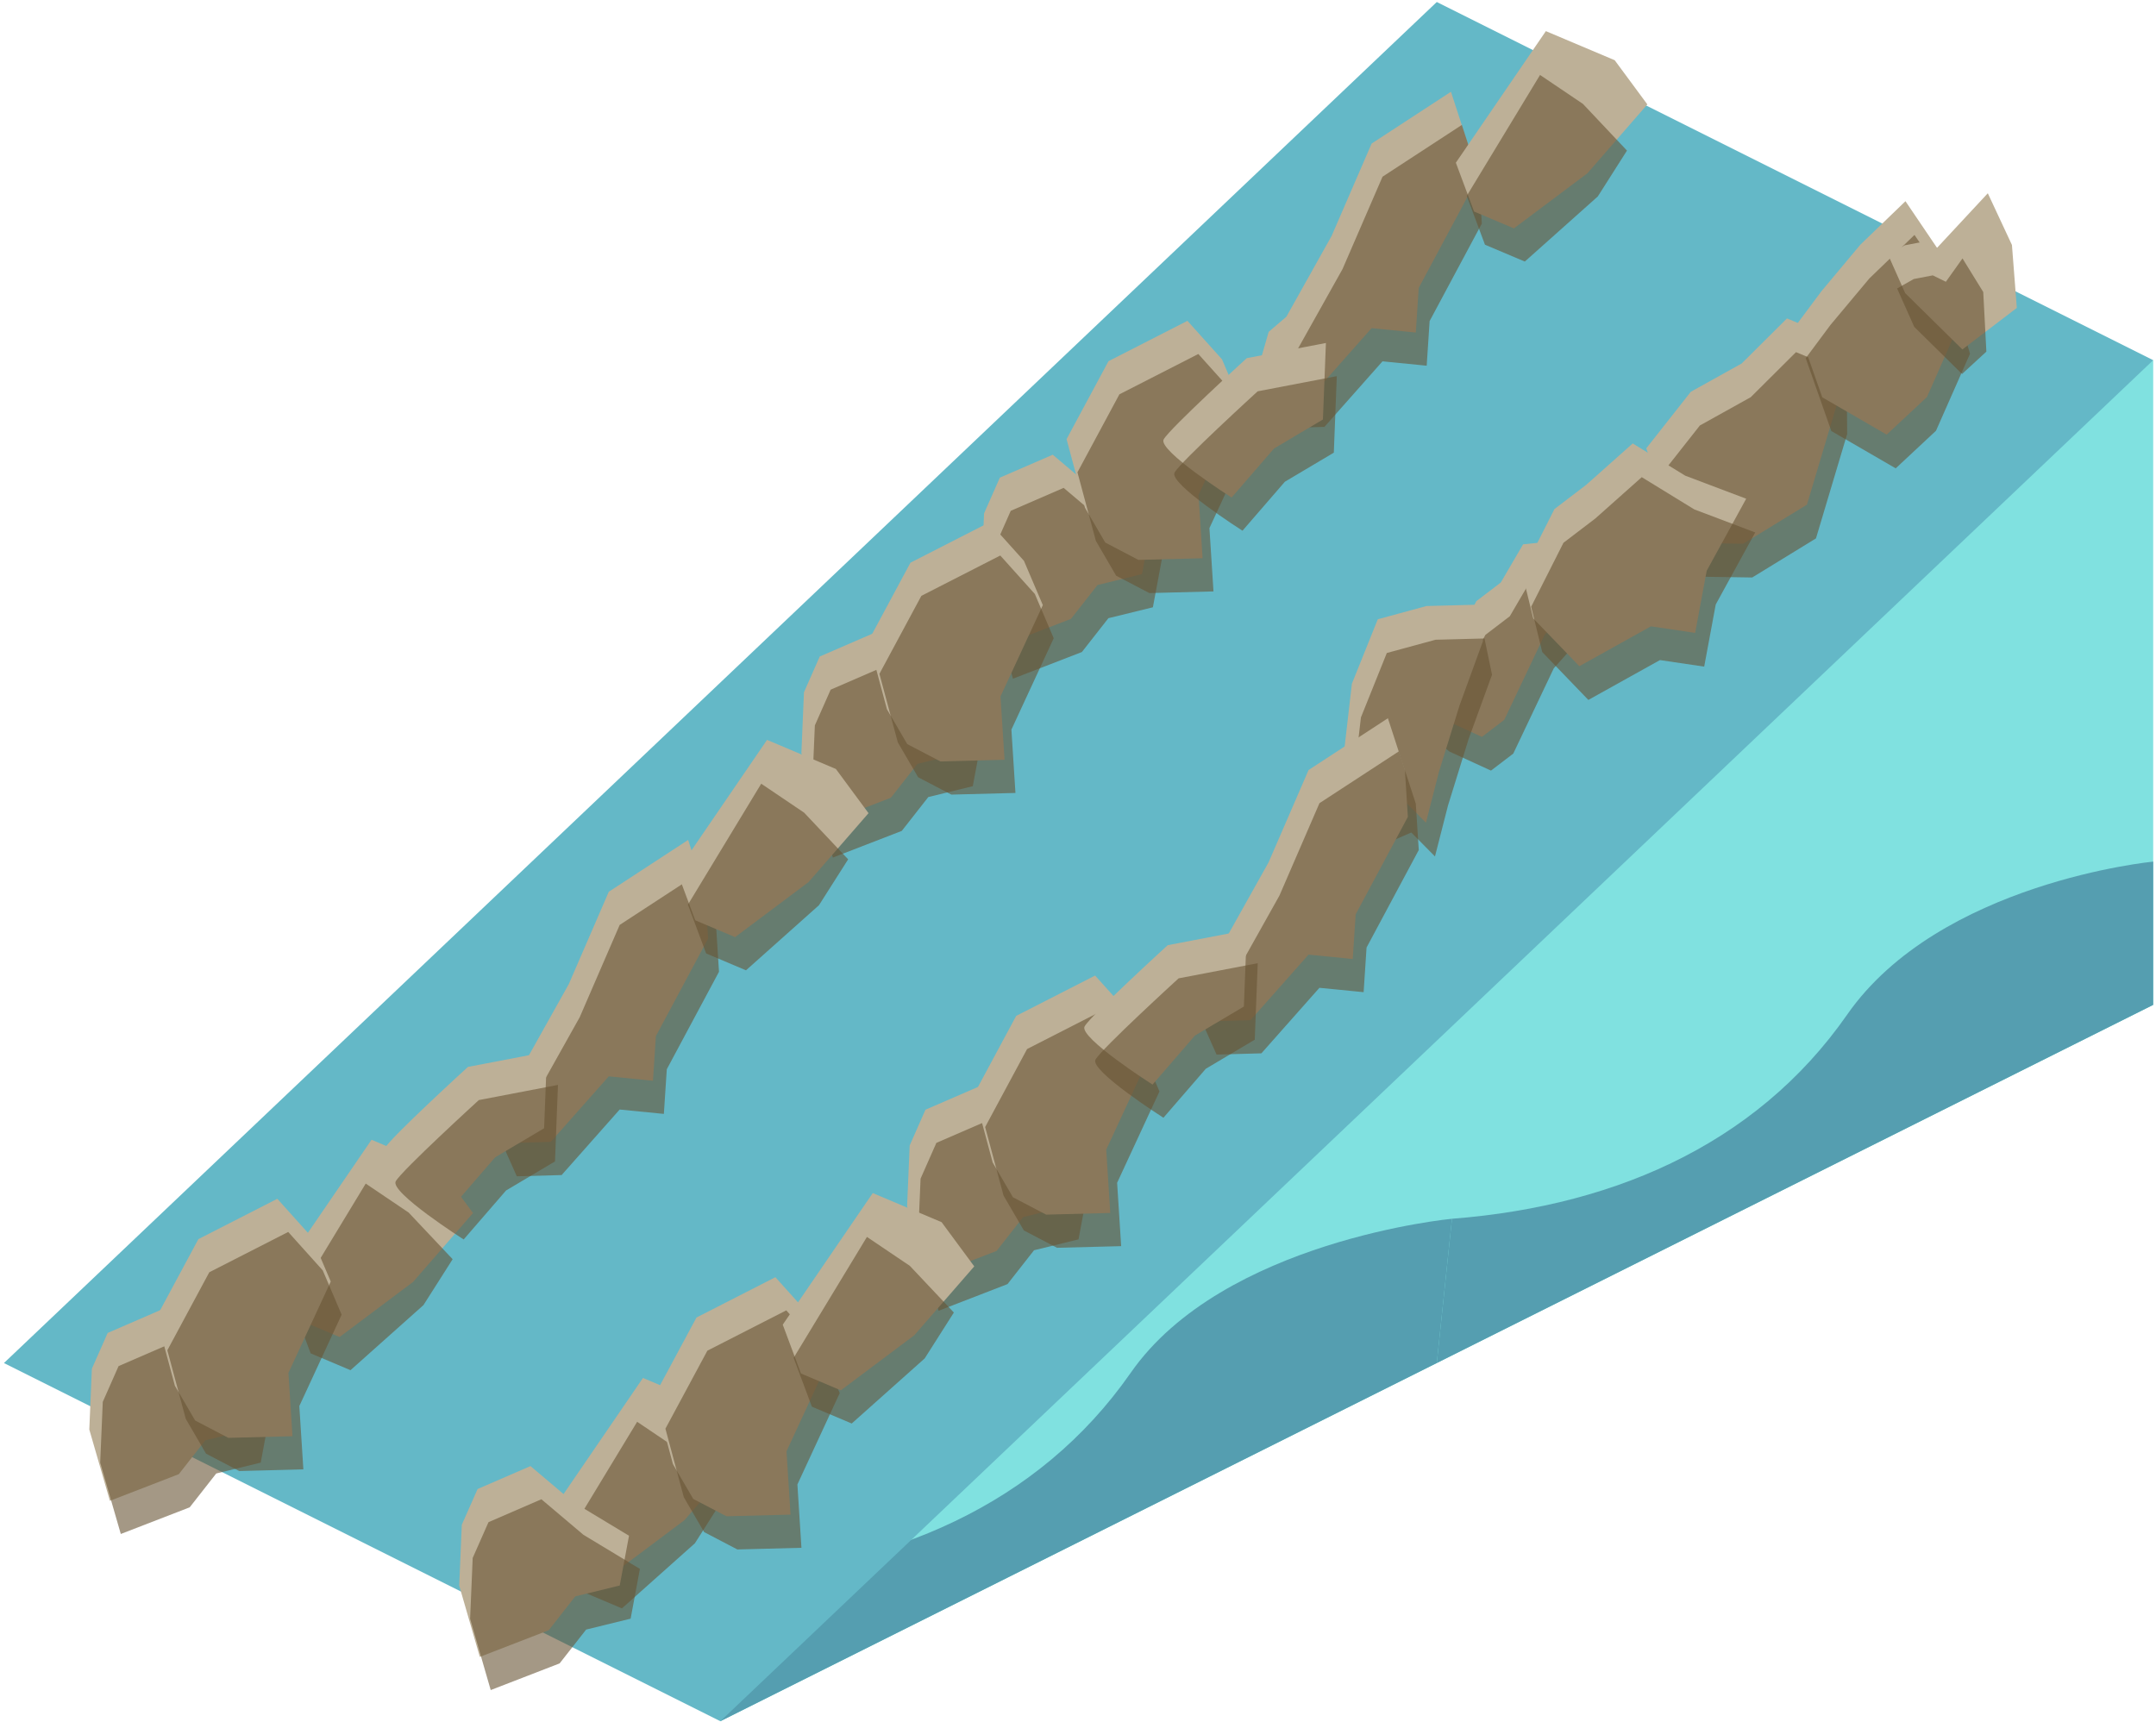 <?xml version="1.0" encoding="UTF-8" standalone="no"?><!DOCTYPE svg PUBLIC "-//W3C//DTD SVG 1.1//EN" "http://www.w3.org/Graphics/SVG/1.1/DTD/svg11.dtd"><svg width="100%" height="100%" viewBox="0 0 323 258" version="1.1" xmlns="http://www.w3.org/2000/svg" xmlns:xlink="http://www.w3.org/1999/xlink" xml:space="preserve" xmlns:serif="http://www.serif.com/" style="fill-rule:evenodd;clip-rule:evenodd;stroke-linejoin:round;stroke-miterlimit:1.414;"><g id="Sand_Ramp_RightUp_low-angle3"><path d="M215.25,107.632l107.331,-53.666l0,96.599l-107.331,53.665" style="fill:#80e1e0;"/><clipPath id="_clip1"><path d="M215.25,107.632l107.331,-53.666l0,96.599l-107.331,53.665"/></clipPath><g clip-path="url(#_clip1)"><path d="M322.581,129.098c0,0 -32.023,3.078 -45.85,22.926c-13.828,19.847 -36.003,29.26 -61.481,30.74c-25.477,1.48 -65.459,-69.042 -107.331,-53.666c-41.872,15.377 -13.212,68.526 -13.212,68.526l160.009,19.073l73.232,-47.349l-5.367,-40.25Z" style="fill:#559eb0;"/></g><path d="M215.25,204.23l10.733,-5.366l-118.064,59.032l0,-96.598l118.064,-59.032" style="fill:#80e1e0;"/><clipPath id="_clip2"><path d="M215.25,204.23l10.733,-5.366l-118.064,59.032l0,-96.598l118.064,-59.032"/></clipPath><g clip-path="url(#_clip2)"><path d="M217.526,182.61c0,0 -34.3,3.232 -48.127,23.079c-13.827,19.848 -36.003,29.261 -61.48,30.741c-25.478,1.479 -65.46,-69.043 -107.331,-53.666c-41.872,15.376 -13.212,68.526 -13.212,68.526l160.009,19.072l73.232,-47.349l-3.091,-40.403Z" style="fill:#559eb0;"/></g><path d="M322.581,53.966l-214.662,203.93l-107.331,-53.666l214.662,-203.929l107.331,53.665Z" style="fill:#64b8c7;"/><g><path d="M237.901,11.448l59.905,29.952l-70.601,54.71l-41.731,53.065l-107.336,93.652l-56.084,-28.042l215.847,-203.337" style="fill:#64b8c7;"/><g><path d="M275.376,59.977l-0.075,-9.125l-7.588,-3.141l-6.782,6.749l-7.62,4.239l-6.676,8.476l4.916,14.15l9.601,0.149l9.553,-5.858l4.671,-15.639Z" style="fill:#bdb097;"/><path d="M276.73,65.029l-0.075,-9.126l-7.588,-3.14l-6.783,6.749l-7.62,4.239l-6.676,8.475l4.916,14.151l9.602,0.149l9.552,-5.858l4.672,-15.639Z" style="fill:#685435;fill-opacity:0.6;"/><path d="M269.168,48.617l3.836,10.914l9.646,5.592l6.036,-5.634l5.096,-11.538l-2.927,-9.841l-5.389,-7.964l-6.766,6.525l-5.827,6.968l-3.705,4.978" style="fill:#bdb097;"/><path d="M270.522,53.669l3.835,10.913l9.647,5.592l6.035,-5.634l5.096,-11.537l-2.927,-9.842l-5.388,-7.964l-6.766,6.526l-5.827,6.968l-3.705,4.978" style="fill:#685435;fill-opacity:0.6;"/><path d="M282.862,38.17l2.559,5.746l8.572,8.444l8.157,-6.223l-0.733,-9.435l-3.613,-7.745l-7.638,8.21l-1.959,-0.96l-2.844,0.546l-2.501,1.417Z" style="fill:#bdb097;"/><path d="M284.216,43.222l2.559,5.746l7.168,7.067l3.644,-3.35l-0.467,-8.931l-3.108,-5.034l-2.492,3.499l-1.96,-0.96l-2.844,0.546l-2.5,1.417Z" style="fill:#685435;fill-opacity:0.6;"/><path d="M225.357,107.862l6.063,-12.77l6.416,-7.211l-0.027,-3.394l-0.035,-4.21l-4.794,0.794l-4.796,0.484l-3.347,5.728l-3.66,2.792l-2.484,4.759l-4.708,11.244l1.808,1.478l6.224,2.854l3.34,-2.548Z" style="fill:#bdb097;"/><path d="M226.711,112.913l6.062,-12.77l6.417,-7.21l-0.028,-3.394l-0.035,-4.211l-4.793,0.794l-4.796,0.485l-3.347,5.728l-3.66,2.792l-2.485,4.759l-4.707,11.243l1.807,1.478l6.225,2.854l3.34,-2.548Z" style="fill:#685435;fill-opacity:0.6;"/><path d="M202.532,102.445l3.88,-9.658l7.288,-1.984l7.345,-0.19l1.129,5.431l-3.513,9.647l-3.09,9.973l-1.946,7.607l-3.543,-3.589l-3.391,1.475l-4.534,-1.449l-1.266,-3.041l1.641,-14.222" style="fill:#bdb097;"/><path d="M203.885,107.496l3.88,-9.657l7.289,-1.984l7.344,-0.191l1.13,5.432l-3.513,9.647l-3.091,9.973l-1.945,7.607l-3.544,-3.589l-3.391,1.474l-4.534,-1.448l-1.266,-3.041l1.641,-14.223" style="fill:#685435;fill-opacity:0.6;"/><path d="M237.644,72.639l6.961,-6.196l7.867,4.829l9.132,3.453l-5.915,10.795l-1.73,9.31l-6.628,-0.981l-10.725,5.972l-6.907,-7.171l-1.663,-6.789l4.838,-9.582l4.77,-3.64Z" style="fill:#bdb097;"/><path d="M238.998,77.691l6.961,-6.196l7.866,4.828l9.133,3.454l-5.916,10.794l-1.73,9.311l-6.627,-0.981l-10.726,5.972l-6.907,-7.171l-1.662,-6.79l4.838,-9.582l4.77,-3.639Z" style="fill:#685435;fill-opacity:0.6;"/><path d="M136.283,171.632l-0.386,9.111l3.087,10.681l10.324,-3.994l3.972,-5.069l6.665,-1.633l1.389,-7.457l-8.453,-5.104l-6.308,-5.332l-7.923,3.437l-2.367,5.36Z" style="fill:#bdb097;"/><path d="M137.915,176.6l-0.386,9.112l3.087,10.681l10.323,-3.994l3.973,-5.069l6.665,-1.633l1.389,-7.457l-8.453,-5.105l-6.308,-5.331l-7.923,3.437l-2.367,5.359Z" style="fill:#685435;fill-opacity:0.6;"/><path d="M145.957,163.898l6.284,-11.686l11.823,-6.042l5.178,5.764l2.828,6.633l-6.34,13.688l0.605,9.489l-9.603,0.248l-4.976,-2.602l-3.042,-5.219l-2.757,-10.273Z" style="fill:#bdb097;"/><path d="M147.589,168.867l6.284,-11.686l11.823,-6.042l5.178,5.764l2.828,6.632l-6.34,13.689l0.605,9.489l-9.603,0.248l-4.976,-2.602l-3.042,-5.22l-2.757,-10.272Z" style="fill:#685435;fill-opacity:0.6;"/><path d="M82.841,226.18l2.731,7.316l5.969,2.522l11.005,-8.248l8.985,-10.326l-4.891,-6.623l-10.314,-4.359l-13.485,19.718Z" style="fill:#bdb097;"/><path d="M84.473,231.148l1.714,4.592l1.017,2.724l5.969,2.523l10.933,-9.753l4.371,-6.875l-6.595,-6.992l-6.428,-4.338l-10.981,18.119Z" style="fill:#685435;fill-opacity:0.6;"/><path d="M69.184,228.464l-0.386,9.112l3.086,10.681l10.324,-3.994l3.973,-5.069l6.665,-1.633l1.389,-7.457l-8.453,-5.104l-6.308,-5.332l-7.923,3.437l-2.367,5.359Z" style="fill:#bdb097;"/><path d="M70.816,233.433l-0.386,9.112l3.086,10.681l10.324,-3.995l3.973,-5.069l6.664,-1.632l1.39,-7.457l-8.453,-5.105l-6.308,-5.331l-7.924,3.437l-2.366,5.359Z" style="fill:#685435;fill-opacity:0.6;"/><path d="M98.058,209.095l6.284,-11.686l11.823,-6.042l5.178,5.764l2.829,6.632l-6.341,13.689l0.606,9.489l-9.604,0.248l-4.976,-2.602l-3.042,-5.22l-2.757,-10.272Z" style="fill:#bdb097;"/><path d="M99.69,214.063l6.284,-11.686l11.823,-6.042l5.178,5.765l2.828,6.632l-6.34,13.689l0.605,9.489l-9.603,0.248l-4.976,-2.602l-3.042,-5.22l-2.757,-10.273Z" style="fill:#685435;fill-opacity:0.6;"/><path d="M190.05,129.211l5.992,-13.836l11.885,-7.76l2.548,7.829l0.444,6.95l-7.821,14.608l-0.439,6.689l-6.622,-0.654l-8.694,9.818l-6.714,0.185l-1.66,-3.726l1.648,-5.725l2.652,-2.267l6.781,-12.111" style="fill:#bdb097;"/><path d="M191.682,134.18l5.991,-13.836l11.886,-7.76l2.548,7.829l0.444,6.95l-7.821,14.608l-0.439,6.689l-6.622,-0.654l-8.694,9.817l-6.714,0.186l-1.66,-3.727l1.648,-5.724l2.652,-2.267l6.781,-12.111" style="fill:#685435;fill-opacity:0.6;"/><path d="M162.49,153.79c0.916,-1.64 12.45,-12.17 12.45,-12.17l11.856,-2.272l-0.447,11.464l-7.334,4.356l-6.349,7.339c0,0 -11.092,-7.077 -10.176,-8.717Z" style="fill:#bdb097;"/><path d="M164.122,158.759c0.916,-1.641 12.45,-12.17 12.45,-12.17l11.856,-2.272l-0.448,11.464l-7.333,4.356l-6.349,7.339c0,0 -11.093,-7.077 -10.176,-8.717Z" style="fill:#685435;fill-opacity:0.6;"/><path d="M117.267,198.48l2.731,7.316l5.969,2.523l11.006,-8.249l8.984,-10.325l-4.891,-6.623l-10.314,-4.359l-13.485,19.717Z" style="fill:#bdb097;"/><path d="M118.899,203.449l2.731,7.316l5.969,2.523l10.934,-9.753l4.37,-6.875l-6.595,-6.992l-6.427,-4.338l-10.982,18.119Z" style="fill:#685435;fill-opacity:0.6;"/></g><g><path d="M147.426,76.926l-0.386,9.112l3.087,10.681l10.324,-3.994l3.973,-5.069l6.664,-1.633l1.389,-7.457l-8.453,-5.104l-6.307,-5.332l-7.924,3.437l-2.367,5.359Z" style="fill:#bdb097;"/><path d="M149.058,81.895l-0.386,9.112l3.087,10.681l10.324,-3.995l3.972,-5.069l6.665,-1.632l1.389,-7.457l-8.453,-5.105l-6.308,-5.331l-7.923,3.437l-2.367,5.359Z" style="fill:#685435;fill-opacity:0.6;"/><path d="M159.787,65.799l6.284,-11.686l11.823,-6.042l5.178,5.764l2.828,6.632l-6.341,13.689l0.606,9.489l-9.604,0.248l-4.976,-2.602l-3.042,-5.22l-2.756,-10.272Z" style="fill:#bdb097;"/><path d="M161.419,70.768l6.284,-11.686l11.823,-6.042l5.178,5.764l2.828,6.632l-6.341,13.689l0.606,9.489l-9.604,0.248l-4.976,-2.602l-3.042,-5.22l-2.756,-10.272Z" style="fill:#685435;fill-opacity:0.6;"/><path d="M199.498,35.345l5.992,-13.836l11.885,-7.76l2.548,7.829l0.444,6.95l-7.821,14.607l-0.439,6.69l-6.622,-0.655l-8.694,9.818l-6.714,0.185l-1.66,-3.726l1.648,-5.725l2.652,-2.266l6.781,-12.111" style="fill:#bdb097;"/><path d="M201.13,40.314l5.992,-13.837l11.885,-7.759l2.548,7.829l0.444,6.949l-7.821,14.608l-0.439,6.69l-6.622,-0.655l-8.694,9.818l-6.714,0.185l-1.66,-3.726l1.648,-5.725l2.652,-2.267l6.781,-12.11" style="fill:#685435;fill-opacity:0.6;"/><path d="M174.334,65.833c0.916,-1.64 12.45,-12.17 12.45,-12.17l11.856,-2.271l-0.447,11.463l-7.334,4.356l-6.349,7.339c0,0 -11.092,-7.077 -10.176,-8.717Z" style="fill:#bdb097;"/><path d="M175.966,70.802c0.916,-1.64 12.45,-12.17 12.45,-12.17l11.856,-2.272l-0.447,11.464l-7.334,4.356l-6.349,7.339c0,0 -11.092,-7.077 -10.176,-8.717Z" style="fill:#685435;fill-opacity:0.6;"/><path d="M218.108,24.381l2.731,7.316l5.969,2.523l11.005,-8.249l8.984,-10.325l-4.89,-6.623l-10.314,-4.359l-13.485,19.717Z" style="fill:#bdb097;"/><path d="M219.74,29.35l2.731,7.316l5.969,2.523l10.933,-9.753l4.371,-6.875l-6.595,-6.992l-6.428,-4.338l-10.981,18.119Z" style="fill:#685435;fill-opacity:0.6;"/><path d="M120.444,103.727l-0.386,9.112l3.087,10.681l10.324,-3.994l3.973,-5.069l6.664,-1.633l1.389,-7.457l-8.453,-5.104l-6.307,-5.332l-7.924,3.437l-2.367,5.359Z" style="fill:#bdb097;"/><path d="M122.076,108.696l-0.386,9.112l3.087,10.681l10.324,-3.995l3.972,-5.069l6.665,-1.632l1.389,-7.457l-8.453,-5.105l-6.307,-5.331l-7.924,3.437l-2.367,5.359Z" style="fill:#685435;fill-opacity:0.6;"/><path d="M130.118,95.994l6.284,-11.686l11.823,-6.042l5.178,5.764l2.829,6.632l-6.341,13.689l0.606,9.489l-9.604,0.248l-4.976,-2.602l-3.042,-5.22l-2.757,-10.272Z" style="fill:#bdb097;"/><path d="M131.75,100.962l6.284,-11.685l11.823,-6.043l5.178,5.765l2.828,6.632l-6.34,13.689l0.606,9.489l-9.604,0.248l-4.976,-2.602l-3.042,-5.22l-2.757,-10.273Z" style="fill:#685435;fill-opacity:0.6;"/><path d="M42.177,190.491l2.731,7.316l5.969,2.523l11.005,-8.249l8.984,-10.326l-4.89,-6.622l-10.314,-4.359l-13.485,19.717Z" style="fill:#bdb097;"/><path d="M43.809,195.46l2.731,7.316l5.969,2.523l10.933,-9.753l4.371,-6.875l-6.595,-6.992l-6.428,-4.339l-10.981,18.12Z" style="fill:#685435;fill-opacity:0.6;"/><path d="M13.765,205.079l-0.386,9.112l3.087,10.681l10.324,-3.994l3.972,-5.069l6.665,-1.633l1.389,-7.457l-8.453,-5.105l-6.308,-5.331l-7.923,3.437l-2.367,5.359Z" style="fill:#bdb097;"/><path d="M15.397,210.048l-0.386,9.111l3.087,10.681l10.323,-3.994l3.973,-5.069l6.665,-1.632l1.389,-7.457l-8.453,-5.105l-6.308,-5.331l-7.923,3.437l-2.367,5.359Z" style="fill:#685435;fill-opacity:0.6;"/><path d="M23.439,197.346l6.284,-11.686l11.823,-6.042l5.178,5.764l2.828,6.632l-6.34,13.689l0.605,9.489l-9.603,0.248l-4.976,-2.602l-3.042,-5.22l-2.757,-10.272Z" style="fill:#bdb097;"/><path d="M25.071,202.314l6.284,-11.686l11.823,-6.042l5.178,5.765l2.828,6.632l-6.34,13.689l0.605,9.489l-9.603,0.248l-4.976,-2.602l-3.042,-5.22l-2.757,-10.273Z" style="fill:#685435;fill-opacity:0.6;"/><path d="M85.215,147.449l5.991,-13.836l11.886,-7.76l2.548,7.829l0.444,6.95l-7.821,14.608l-0.439,6.689l-6.622,-0.654l-8.694,9.818l-6.714,0.185l-1.66,-3.727l1.648,-5.724l2.652,-2.267l6.781,-12.111" style="fill:#bdb097;"/><path d="M86.846,152.418l5.992,-13.836l11.886,-7.76l2.548,7.829l0.444,6.95l-7.821,14.608l-0.439,6.689l-6.622,-0.654l-8.694,9.817l-6.714,0.186l-1.66,-3.727l1.648,-5.724l2.652,-2.267l6.78,-12.111" style="fill:#685435;fill-opacity:0.6;"/><path d="M57.655,172.028c0.916,-1.64 12.45,-12.17 12.45,-12.17l11.856,-2.272l-0.447,11.464l-7.334,4.356l-6.349,7.339c0,0 -11.093,-7.077 -10.176,-8.717Z" style="fill:#bdb097;"/><path d="M59.287,176.996c0.916,-1.64 12.45,-12.169 12.45,-12.169l11.856,-2.272l-0.448,11.464l-7.333,4.356l-6.349,7.339c0,0 -11.093,-7.077 -10.176,-8.718Z" style="fill:#685435;fill-opacity:0.6;"/><path d="M101.429,130.576l2.731,7.316l5.968,2.523l11.006,-8.249l8.984,-10.326l-4.89,-6.622l-10.314,-4.359l-13.485,19.717Z" style="fill:#bdb097;"/><path d="M103.06,135.545l2.732,7.316l5.968,2.523l10.934,-9.753l4.371,-6.875l-6.595,-6.992l-6.428,-4.339l-10.982,18.12Z" style="fill:#685435;fill-opacity:0.6;"/></g></g></g></svg>